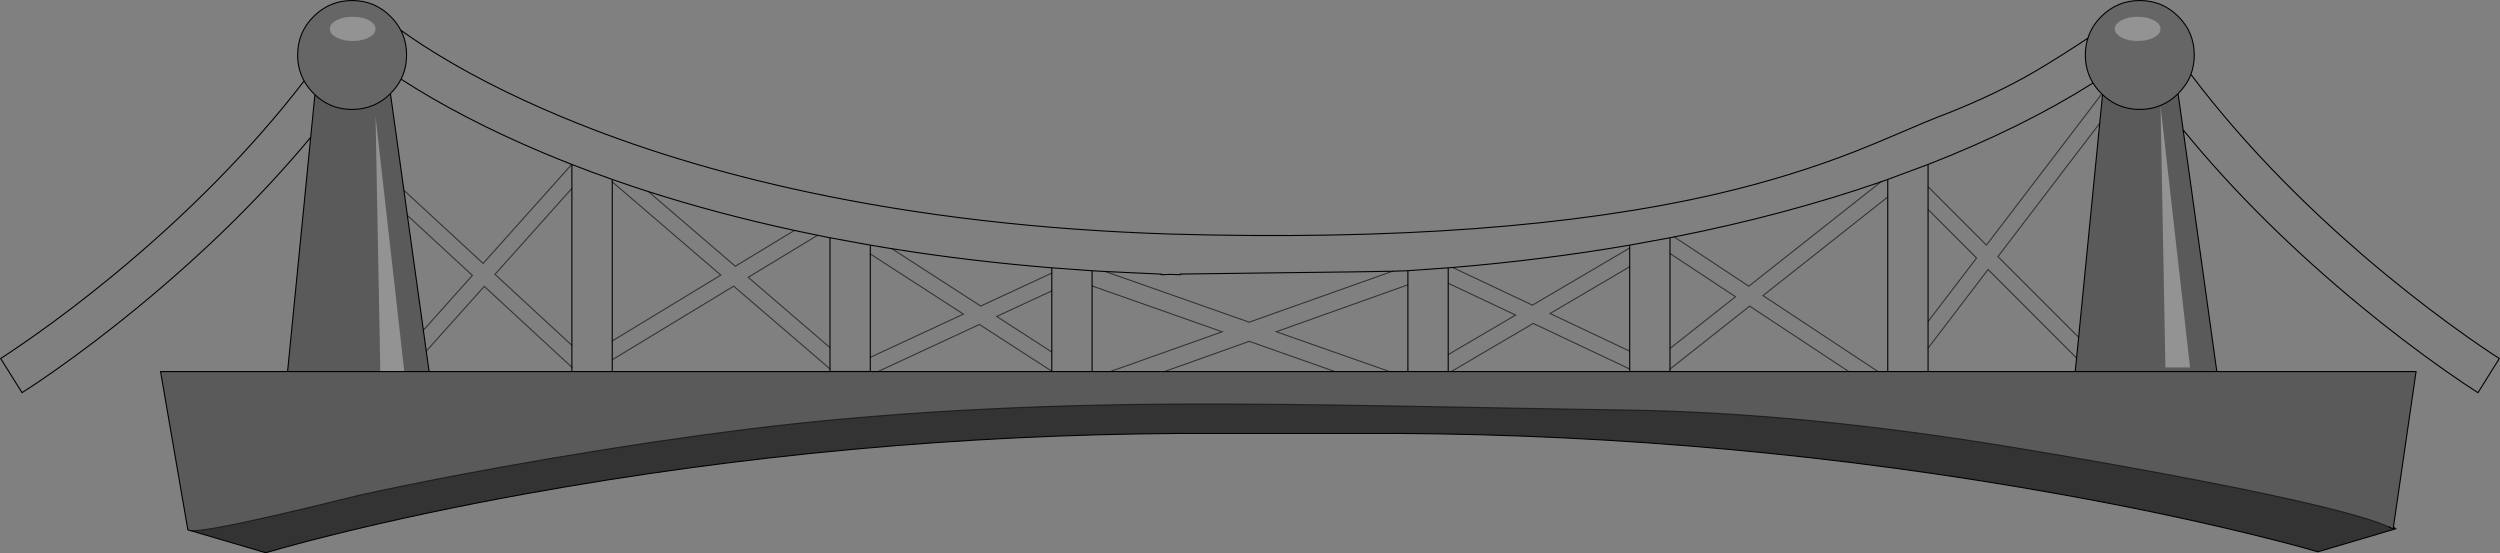 <?xml version="1.0" encoding="UTF-8" standalone="no"?>
<svg xmlns:xlink="http://www.w3.org/1999/xlink" height="509.85px" width="2303.8px" xmlns="http://www.w3.org/2000/svg">
  <rect width="100%" height="100%" fill="#808080" stroke="none"/>
  <g transform="matrix(1.0, 0.0, 0.0, 1.0, 1151.9, 254.95)">
    <path d="M832.9 -220.45 Q839.05 -223.75 839.05 -228.35 839.05 -232.95 832.9 -236.25 826.75 -239.5 818.0 -239.5 811.3 -239.5 806.1 -237.55 804.55 -237.0 803.15 -236.25 796.95 -232.95 796.95 -228.35 796.95 -223.75 803.15 -220.45 809.3 -217.2 818.0 -217.2 L824.2 -217.65 Q829.05 -218.4 832.9 -220.45 M772.15 -219.8 Q775.65 -230.9 784.5 -239.75 799.2 -254.45 819.95 -254.45 840.75 -254.45 855.45 -239.75 870.15 -225.1 870.15 -204.3 870.15 -194.7 867.05 -186.4 863.35 -176.75 855.45 -168.85 L855.25 -168.6 Q847.9 -161.35 839.05 -157.75 830.25 -154.1 819.95 -154.1 807.3 -154.15 796.9 -159.6 790.9 -162.75 785.65 -167.75 L784.95 -168.4 784.5 -168.85 Q780.0 -173.35 776.85 -178.45 769.8 -189.95 769.8 -204.3 769.8 -212.55 772.15 -219.8 M-871.65 -180.35 Q-877.6 -191.1 -877.6 -204.3 -877.6 -225.1 -862.9 -239.75 -848.2 -254.45 -827.4 -254.45 -806.6 -254.45 -791.95 -239.75 -786.15 -233.95 -782.6 -227.15 -777.25 -216.85 -777.25 -204.3 -777.25 -192.1 -782.3 -182.0 -785.9 -174.9 -791.95 -168.85 L-792.1 -168.65 Q-806.75 -154.15 -827.4 -154.1 -835.75 -154.1 -843.15 -156.5 -853.4 -159.85 -861.7 -167.7 L-862.9 -168.85 Q-868.25 -174.2 -871.65 -180.35 M-805.85 -228.35 Q-805.85 -231.65 -809.05 -234.3 L-812.0 -236.25 Q-818.2 -239.5 -826.9 -239.5 -835.65 -239.5 -841.8 -236.25 -847.95 -232.95 -847.95 -228.35 -847.95 -223.75 -841.8 -220.45 -835.65 -217.2 -826.9 -217.2 L-824.55 -217.25 Q-817.35 -217.65 -812.0 -220.45 -805.85 -223.75 -805.85 -228.35" fill="#000000" fill-opacity="0.2" fill-rule="evenodd" stroke="none"/>
    <path d="M832.9 -220.45 Q829.05 -218.4 824.2 -217.65 L818.0 -217.2 Q809.3 -217.2 803.15 -220.45 796.95 -223.75 796.95 -228.35 796.95 -232.95 803.15 -236.25 804.55 -237.0 806.1 -237.55 811.3 -239.5 818.0 -239.5 826.75 -239.5 832.9 -236.25 839.05 -232.95 839.05 -228.35 839.05 -223.75 832.9 -220.45 M839.05 -157.75 L866.3 83.7 843.55 83.7 839.05 -157.75 M-805.85 -228.35 Q-805.85 -223.75 -812.0 -220.45 -817.35 -217.65 -824.55 -217.25 L-826.9 -217.2 Q-835.65 -217.2 -841.8 -220.45 -847.95 -223.75 -847.95 -228.35 -847.95 -232.95 -841.8 -236.25 -835.65 -239.5 -826.9 -239.5 -818.2 -239.5 -812.0 -236.25 L-809.05 -234.3 Q-805.85 -231.65 -805.85 -228.35 M-779.3 87.45 L-801.45 87.45 -805.85 -147.8 -779.3 87.45" fill="#ffffff" fill-opacity="0.149" fill-rule="evenodd" stroke="none"/>
    <path d="M867.05 -186.4 Q904.35 -136.9 952.4 -88.05 997.15 -42.65 1048.7 -0.3 1085.9 30.2 1122.35 55.85 1133.7 63.85 1143.75 70.55 L1151.3 75.4 1131.6 106.9 Q1119.9 99.55 1100.95 86.25 1063.1 59.6 1025.1 28.4 929.05 -50.55 859.9 -135.3 L855.25 -168.6 855.45 -168.85 Q863.35 -176.75 867.05 -186.4 M-865.6 -128.4 Q-932.95 -47.35 -1025.1 28.4 -1063.1 59.6 -1100.95 86.25 -1119.9 99.55 -1131.6 106.9 L-1151.3 75.4 -1143.8 70.55 -1122.35 55.85 Q-1085.25 29.7 -1048.7 -0.3 -997.1 -42.7 -952.45 -88.05 -907.3 -133.95 -871.65 -180.35 -868.25 -174.2 -862.9 -168.85 L-861.7 -167.7 -865.6 -128.4 M-782.6 -227.15 Q-773.5 -220.6 -762.8 -213.6 -707.35 -177.7 -634.0 -147.15 -531.8 -104.5 -407.95 -78.05 -253.1 -45.0 -73.05 -39.25 234.7 -30.55 432.15 -76.7 498.45 -92.2 558.2 -115.6 575.4 -122.3 600.75 -133.25 625.0 -143.7 634.0 -147.15 677.15 -163.55 712.8 -183.1 731.95 -193.6 762.75 -213.6 L772.15 -219.8 Q769.8 -212.55 769.8 -204.3 769.8 -189.95 776.85 -178.45 711.5 -137.2 624.85 -103.4 L587.7 -89.6 581.4 -87.35 587.7 -89.6 624.85 -103.4 624.85 -82.9 678.65 -29.1 784.95 -168.4 785.65 -167.75 783.05 -141.4 689.25 -18.5 763.6 55.85 761.7 75.0 680.15 -6.6 624.85 65.85 624.85 41.35 624.85 65.85 624.85 87.45 587.7 87.45 587.7 -73.45 587.7 -89.6 587.7 -73.45 472.75 17.45 578.75 87.45 551.8 87.45 460.45 27.15 387.05 85.15 387.05 87.4 384.2 87.4 354.75 87.4 349.9 87.4 349.9 85.1 349.9 68.65 349.9 85.1 261.0 43.1 185.45 87.45 182.65 87.45 145.5 87.45 145.5 7.5 24.2 50.75 128.6 87.45 78.3 87.45 -0.7 59.6 -78.8 87.45 -128.75 87.45 -25.65 50.8 -145.5 8.55 -145.5 -5.45 -133.4 -4.75 -145.5 -5.45 -145.5 8.55 -145.5 87.45 -182.65 87.45 -182.65 87.15 -249.35 44.05 -342.85 87.45 -384.2 87.45 -384.25 87.4 -349.9 87.4 -349.9 74.35 -349.9 87.4 -384.25 87.4 -387.05 87.4 -387.05 85.0 -475.8 8.75 -587.7 76.6 -587.7 59.25 -587.7 76.6 -587.7 87.45 -624.9 87.45 -624.9 83.5 -705.65 8.95 -759.1 68.65 -761.75 49.4 -716.6 -1.15 -776.5 -56.45 -779.7 -79.6 -706.7 -12.2 -625.05 -103.45 -624.9 -103.4 Q-606.6 -96.25 -587.7 -89.6 -571.25 -83.8 -554.3 -78.35 -571.25 -83.8 -587.7 -89.6 -606.6 -96.25 -624.9 -103.4 L-625.05 -103.45 Q-638.8 -108.85 -652.2 -114.5 -726.2 -145.7 -782.3 -182.0 -777.25 -192.1 -777.25 -204.3 -777.25 -216.85 -782.6 -227.15 M186.75 -8.45 L182.65 -8.15 145.5 -5.5 131.4 -5.0 145.5 -5.5 182.65 -8.15 186.75 -8.45 260.25 26.25 349.9 -26.4 349.9 -9.15 349.9 -26.4 349.9 -29.05 Q271.1 -15.5 186.75 -8.45 M390.95 -36.6 L387.05 -35.85 349.9 -29.05 387.05 -35.85 390.95 -36.6 459.65 8.8 581.4 -87.35 Q492.9 -56.75 390.95 -36.6 M131.4 -5.0 Q106.25 -4.45 41.05 -3.75 L-64.25 -2.4 -64.25 -1.8 -73.5 -2.1 -81.8 -1.8 -81.8 -2.35 -133.4 -4.75 -0.75 41.95 131.4 -5.0 M145.5 -5.5 L145.5 7.5 145.5 -5.5 M349.9 68.65 L349.9 -9.15 276.5 33.95 349.9 68.65 M387.05 66.15 L387.05 85.15 387.05 66.15 447.4 18.5 387.05 -21.35 387.05 66.15 M387.05 -35.85 L387.05 -21.35 387.05 -35.85 M624.85 -61.9 L624.85 -82.9 624.85 -61.9 624.85 41.35 669.55 -17.2 624.85 -61.9 M182.65 87.45 L182.65 71.85 182.65 87.45 M182.65 6.05 L182.65 71.85 244.75 35.4 182.65 6.05 182.65 -8.15 182.65 6.05 M-419.85 -42.6 L-421.55 -43.0 Q-491.25 -58.15 -554.3 -78.35 L-474.3 -9.6 -419.85 -42.6 -398.5 -38.15 -419.85 -42.6 M-387.05 -35.85 L-398.5 -38.15 -462.4 0.6 -387.05 65.4 -387.05 85.0 -387.05 65.4 -387.05 -35.85 -349.9 -29.05 -329.95 -25.75 -349.9 -29.05 -387.05 -35.85 M-182.65 -8.15 Q-258.65 -14.35 -329.95 -25.75 L-248.15 27.1 -182.65 -3.3 -182.65 -8.15 -145.5 -5.45 -182.65 -8.15 M-587.7 -87.4 L-587.7 -89.6 -587.7 -87.4 -587.7 59.25 -487.65 -1.45 -587.7 -87.4 M-624.9 -103.4 L-624.9 -81.35 -624.9 -103.4 M-349.9 -20.95 L-349.9 -29.05 -349.9 -20.95 -349.9 74.35 -264.1 34.5 -349.9 -20.95 M-182.65 69.45 L-182.65 87.15 -182.65 69.45 -182.65 13.1 -233.4 36.65 -182.65 69.45 M-182.65 -3.3 L-182.65 13.1 -182.65 -3.3 M-624.9 63.3 L-624.9 83.5 -624.9 63.3 -624.9 -81.35 -695.75 -2.15 -624.9 63.3" fill="#ffffff" fill-opacity="0.0" fill-rule="evenodd" stroke="none"/>
    <path d="M859.9 -135.3 L890.95 87.45 1074.55 87.45 1053.7 230.65 1053.45 232.35 Q1053.3 232.5 1049.6 230.6 1015.8 215.3 879.25 188.7 798.25 172.95 704.05 157.45 609.3 141.8 523.1 133.25 428.55 123.9 340.9 122.8 315.2 122.5 136.2 119.2 16.05 117.05 -61.1 117.35 -282.4 118.2 -462.05 140.4 -545.3 150.7 -642.6 167.2 -741.15 183.9 -821.85 201.6 -864.65 212.3 -901.85 220.8 -964.1 235.0 -976.1 234.05 -978.25 233.85 -978.8 233.25 L-1003.95 87.45 -886.9 87.45 -865.6 -128.4 -861.7 -167.7 Q-853.4 -159.85 -843.15 -156.5 -835.75 -154.1 -827.4 -154.1 -806.75 -154.15 -792.1 -168.65 L-779.7 -79.6 -776.5 -56.45 -761.75 49.4 -759.1 68.65 -756.45 87.45 -624.9 87.45 -587.7 87.45 -384.2 87.45 -342.85 87.45 -182.65 87.45 -145.5 87.45 -128.75 87.45 -78.8 87.45 78.3 87.45 128.6 87.45 145.5 87.45 182.65 87.45 185.45 87.45 354.85 87.45 384.1 87.45 551.8 87.45 578.75 87.45 587.7 87.45 624.85 87.45 760.45 87.45 761.7 75.0 763.6 55.85 783.05 -141.4 785.65 -167.75 Q790.9 -162.75 796.9 -159.6 807.3 -154.15 819.95 -154.1 830.25 -154.1 839.05 -157.75 847.9 -161.35 855.25 -168.6 L859.9 -135.3 M890.95 87.45 L760.45 87.45 890.95 87.45 M839.05 -157.75 L843.55 83.7 866.3 83.7 839.05 -157.75 M-801.45 87.45 L-779.3 87.45 -756.45 87.45 -779.3 87.45 -805.85 -147.8 -801.45 87.45 -886.9 87.45 -801.45 87.45" fill="#000000" fill-opacity="0.298" fill-rule="evenodd" stroke="none"/>
    <path d="M354.75 87.4 L384.2 87.4 384.1 87.45 354.85 87.45 354.75 87.4" fill="#b5b5b5" fill-rule="evenodd" stroke="none"/>
    <path d="M1053.7 230.65 L1055.8 232.35 984.05 253.55 Q961.7 246.9 920.55 236.85 838.15 216.8 743.95 200.0 442.5 146.1 135.45 144.45 L135.45 144.5 -62.5 144.5 -62.5 144.45 Q-369.55 146.1 -669.0 200.4 -762.55 217.4 -844.15 237.6 -869.65 243.9 -890.9 249.8 L-907.05 254.4 -976.1 234.05 Q-964.1 235.0 -901.85 220.8 -864.65 212.3 -821.85 201.6 -741.15 183.9 -642.6 167.2 -545.3 150.7 -462.05 140.4 -282.4 118.2 -61.1 117.35 16.05 117.05 136.2 119.2 315.2 122.5 340.9 122.8 428.55 123.9 523.1 133.25 609.3 141.8 704.05 157.45 798.25 172.95 879.25 188.7 1015.8 215.3 1049.6 230.6 1053.3 232.5 1053.45 232.35 L1053.7 230.65" fill="#000000" fill-opacity="0.6" fill-rule="evenodd" stroke="none"/>
    <path d="M772.15 -219.8 Q775.65 -230.9 784.5 -239.75 799.2 -254.45 819.95 -254.45 840.75 -254.45 855.45 -239.75 870.15 -225.1 870.15 -204.3 870.15 -194.7 867.05 -186.4 904.35 -136.9 952.4 -88.05 997.15 -42.65 1048.7 -0.3 1085.9 30.2 1122.35 55.85 1133.7 63.85 1143.75 70.55 L1151.3 75.4 1131.6 106.9 Q1119.9 99.55 1100.95 86.25 1063.1 59.6 1025.1 28.4 929.05 -50.55 859.9 -135.3 L890.95 87.45 1074.55 87.45 1053.7 230.65 1055.8 232.35 984.05 253.55 Q961.7 246.9 920.55 236.85 838.15 216.8 743.95 200.0 442.5 146.1 135.45 144.45 L135.45 144.5 -62.5 144.5 -62.5 144.45 Q-369.55 146.1 -669.0 200.4 -762.55 217.4 -844.15 237.6 -869.65 243.9 -890.9 249.8 L-907.05 254.4 -976.1 234.05 Q-978.25 233.85 -978.8 233.25 L-1003.95 87.45 -886.9 87.45 -865.6 -128.4 Q-932.95 -47.35 -1025.1 28.4 -1063.1 59.6 -1100.95 86.25 -1119.9 99.55 -1131.6 106.9 L-1151.3 75.4 -1143.8 70.55 -1122.35 55.85 Q-1085.25 29.7 -1048.7 -0.3 -997.1 -42.7 -952.45 -88.05 -907.3 -133.95 -871.65 -180.35 -877.6 -191.1 -877.6 -204.3 -877.6 -225.1 -862.9 -239.75 -848.2 -254.45 -827.4 -254.45 -806.6 -254.45 -791.95 -239.75 -786.15 -233.95 -782.6 -227.15 -773.5 -220.6 -762.8 -213.6 -707.35 -177.7 -634.0 -147.15 -531.8 -104.5 -407.95 -78.05 -253.1 -45.0 -73.05 -39.25 234.7 -30.55 432.15 -76.7 498.45 -92.2 558.2 -115.6 575.4 -122.3 600.75 -133.25 625.0 -143.7 634.0 -147.15 677.15 -163.55 712.8 -183.1 731.95 -193.6 762.75 -213.6 L772.15 -219.8 Q769.8 -212.55 769.8 -204.3 769.8 -189.95 776.85 -178.45 780.0 -173.35 784.5 -168.85 L784.95 -168.4 M785.65 -167.75 Q790.9 -162.75 796.9 -159.6 807.3 -154.15 819.95 -154.1 830.25 -154.1 839.05 -157.75 847.9 -161.35 855.25 -168.6 L855.45 -168.85 Q863.35 -176.75 867.05 -186.4 M785.65 -167.75 L783.05 -141.4 763.6 55.85 761.7 75.0 760.45 87.45 890.95 87.45 M855.25 -168.6 L859.9 -135.3 M131.4 -5.0 L145.5 -5.5 182.65 -8.15 186.75 -8.45 Q271.1 -15.5 349.9 -29.05 L387.05 -35.85 390.95 -36.6 Q492.9 -56.75 581.4 -87.35 L587.7 -89.6 624.85 -103.4 Q711.5 -137.2 776.85 -178.45 M-133.4 -4.75 L-81.8 -2.35 -81.8 -1.8 -73.5 -2.1 -64.25 -1.8 -64.25 -2.4 41.05 -3.75 Q106.25 -4.45 131.4 -5.0 M-133.4 -4.75 L-145.5 -5.45 -145.5 8.55 -145.5 87.45 -182.65 87.45 -342.85 87.45 -384.2 87.45 -384.25 87.4 -387.05 87.4 -387.05 85.0 -387.05 65.4 -387.05 -35.85 -349.9 -29.05 -329.95 -25.75 Q-258.65 -14.35 -182.65 -8.15 L-145.5 -5.45 M-128.75 87.45 L-78.8 87.45 78.3 87.45 128.6 87.45 145.5 87.45 182.65 87.45 185.45 87.45 354.85 87.45 354.75 87.4 384.2 87.4 387.05 87.4 387.05 85.15 387.05 66.15 387.05 -21.35 387.05 -35.85 M145.5 7.5 L145.5 -5.5 M349.9 -26.4 L349.9 -9.15 349.9 68.65 349.9 85.1 349.9 87.4 354.75 87.4 M349.9 -29.05 L349.9 -26.4 M624.85 -82.9 L624.85 -61.9 624.85 41.35 624.85 65.85 624.85 87.45 760.45 87.45 M587.7 -89.6 L587.7 -73.45 587.7 87.45 624.85 87.45 M624.85 -103.4 L624.85 -82.9 M587.7 87.45 L578.75 87.45 551.8 87.45 384.1 87.45 354.85 87.45 M384.2 87.4 L384.1 87.45 M1049.6 230.6 Q1053.3 232.5 1053.45 232.35 L1053.7 230.65 M182.65 71.85 L182.65 87.45 M182.65 6.05 L182.65 71.85 M182.65 6.05 L182.65 -8.15 M145.5 7.5 L145.5 87.45 M-625.05 -103.45 L-624.9 -103.4 Q-606.6 -96.25 -587.7 -89.6 -571.25 -83.8 -554.3 -78.35 -491.25 -58.15 -421.55 -43.0 L-419.85 -42.6 -398.5 -38.15 -387.05 -35.85 M-587.7 -89.6 L-587.7 -87.4 -587.7 59.25 -587.7 76.6 -587.7 87.45 -384.2 87.45 M-624.9 -81.35 L-624.9 -103.4 M-349.9 -29.05 L-349.9 -20.95 -349.9 74.35 -349.9 87.4 -384.25 87.4 M-182.65 87.15 L-182.65 69.45 -182.65 13.1 -182.65 -3.3 -182.65 -8.15 M-782.6 -227.15 Q-777.25 -216.85 -777.25 -204.3 -777.25 -192.1 -782.3 -182.0 -726.2 -145.7 -652.2 -114.5 -638.8 -108.85 -625.05 -103.45 M-779.7 -79.6 L-776.5 -56.45 -761.75 49.4 -759.1 68.65 -756.45 87.45 -624.9 87.45 -624.9 83.5 -624.9 63.3 -624.9 -81.35 M-792.1 -168.65 Q-806.75 -154.15 -827.4 -154.1 -835.75 -154.1 -843.15 -156.5 -853.4 -159.85 -861.7 -167.7 L-865.6 -128.4 M-861.7 -167.7 L-862.9 -168.85 Q-868.25 -174.2 -871.65 -180.35 M-782.3 -182.0 Q-785.9 -174.9 -791.95 -168.85 L-792.1 -168.65 -779.7 -79.6 M-779.3 87.45 L-801.45 87.45 -886.9 87.45 M-756.45 87.45 L-779.3 87.45 M-128.75 87.45 L-145.5 87.45 M-182.65 87.45 L-182.65 87.15 M-587.7 87.45 L-624.9 87.45" fill="none" stroke="#000000" stroke-linecap="round" stroke-linejoin="miter-clip" stroke-miterlimit="4.0" stroke-width="1.0"/>
    <path d="M763.6 55.85 L689.25 -18.5 783.05 -141.4 M624.85 -82.9 L678.65 -29.1 784.95 -168.4 M131.4 -5.0 L-0.75 41.95 -133.4 -4.75 M-145.5 8.55 L-25.65 50.8 -128.75 87.45 M-78.8 87.45 L-0.7 59.6 78.3 87.45 M128.6 87.45 L24.2 50.75 145.5 7.5 M349.9 -26.4 L260.25 26.25 186.75 -8.45 M624.85 -61.9 L669.55 -17.2 624.85 41.35 M624.85 65.85 L680.15 -6.6 761.7 75.0 M551.8 87.45 L460.45 27.15 387.05 85.15 M387.05 66.15 L447.4 18.5 387.05 -21.35 M587.7 -73.45 L472.75 17.45 578.75 87.45 M-976.1 234.05 Q-964.1 235.0 -901.85 220.8 -864.65 212.3 -821.85 201.6 -741.15 183.9 -642.6 167.2 -545.3 150.7 -462.05 140.4 -282.4 118.2 -61.1 117.35 16.05 117.05 136.2 119.2 315.2 122.5 340.9 122.8 428.55 123.9 523.1 133.25 609.3 141.8 704.05 157.45 798.25 172.95 879.25 188.7 1015.8 215.3 1049.6 230.6 M182.65 71.85 L244.75 35.4 182.65 6.05 M185.45 87.45 L261.0 43.1 349.9 85.1 M349.9 -9.15 L276.5 33.95 349.9 68.65 M390.95 -36.6 L459.65 8.8 581.4 -87.35 M-587.7 -87.4 L-487.65 -1.45 -587.7 59.25 M-587.7 76.6 L-475.8 8.75 -387.05 85.0 M-387.05 65.4 L-462.4 0.6 -398.5 -38.15 M-419.85 -42.6 L-474.3 -9.6 -554.3 -78.35 M-349.9 -20.95 L-264.1 34.5 -349.9 74.35 M-342.85 87.45 L-249.35 44.05 -182.65 87.15 M-182.65 69.45 L-233.4 36.65 -182.65 13.1 M-182.65 -3.3 L-248.15 27.1 -329.95 -25.75 M-625.05 -103.45 L-706.7 -12.2 -779.7 -79.6 M-776.5 -56.45 L-716.6 -1.15 -761.75 49.4 M-759.1 68.65 L-705.65 8.95 -624.9 83.5 M-624.9 63.3 L-695.75 -2.15 -624.9 -81.35" fill="none" stroke="#000000" stroke-linecap="round" stroke-linejoin="miter-clip" stroke-miterlimit="4.0" stroke-opacity="0.6" stroke-width="1.0"/>
  </g>
</svg>
